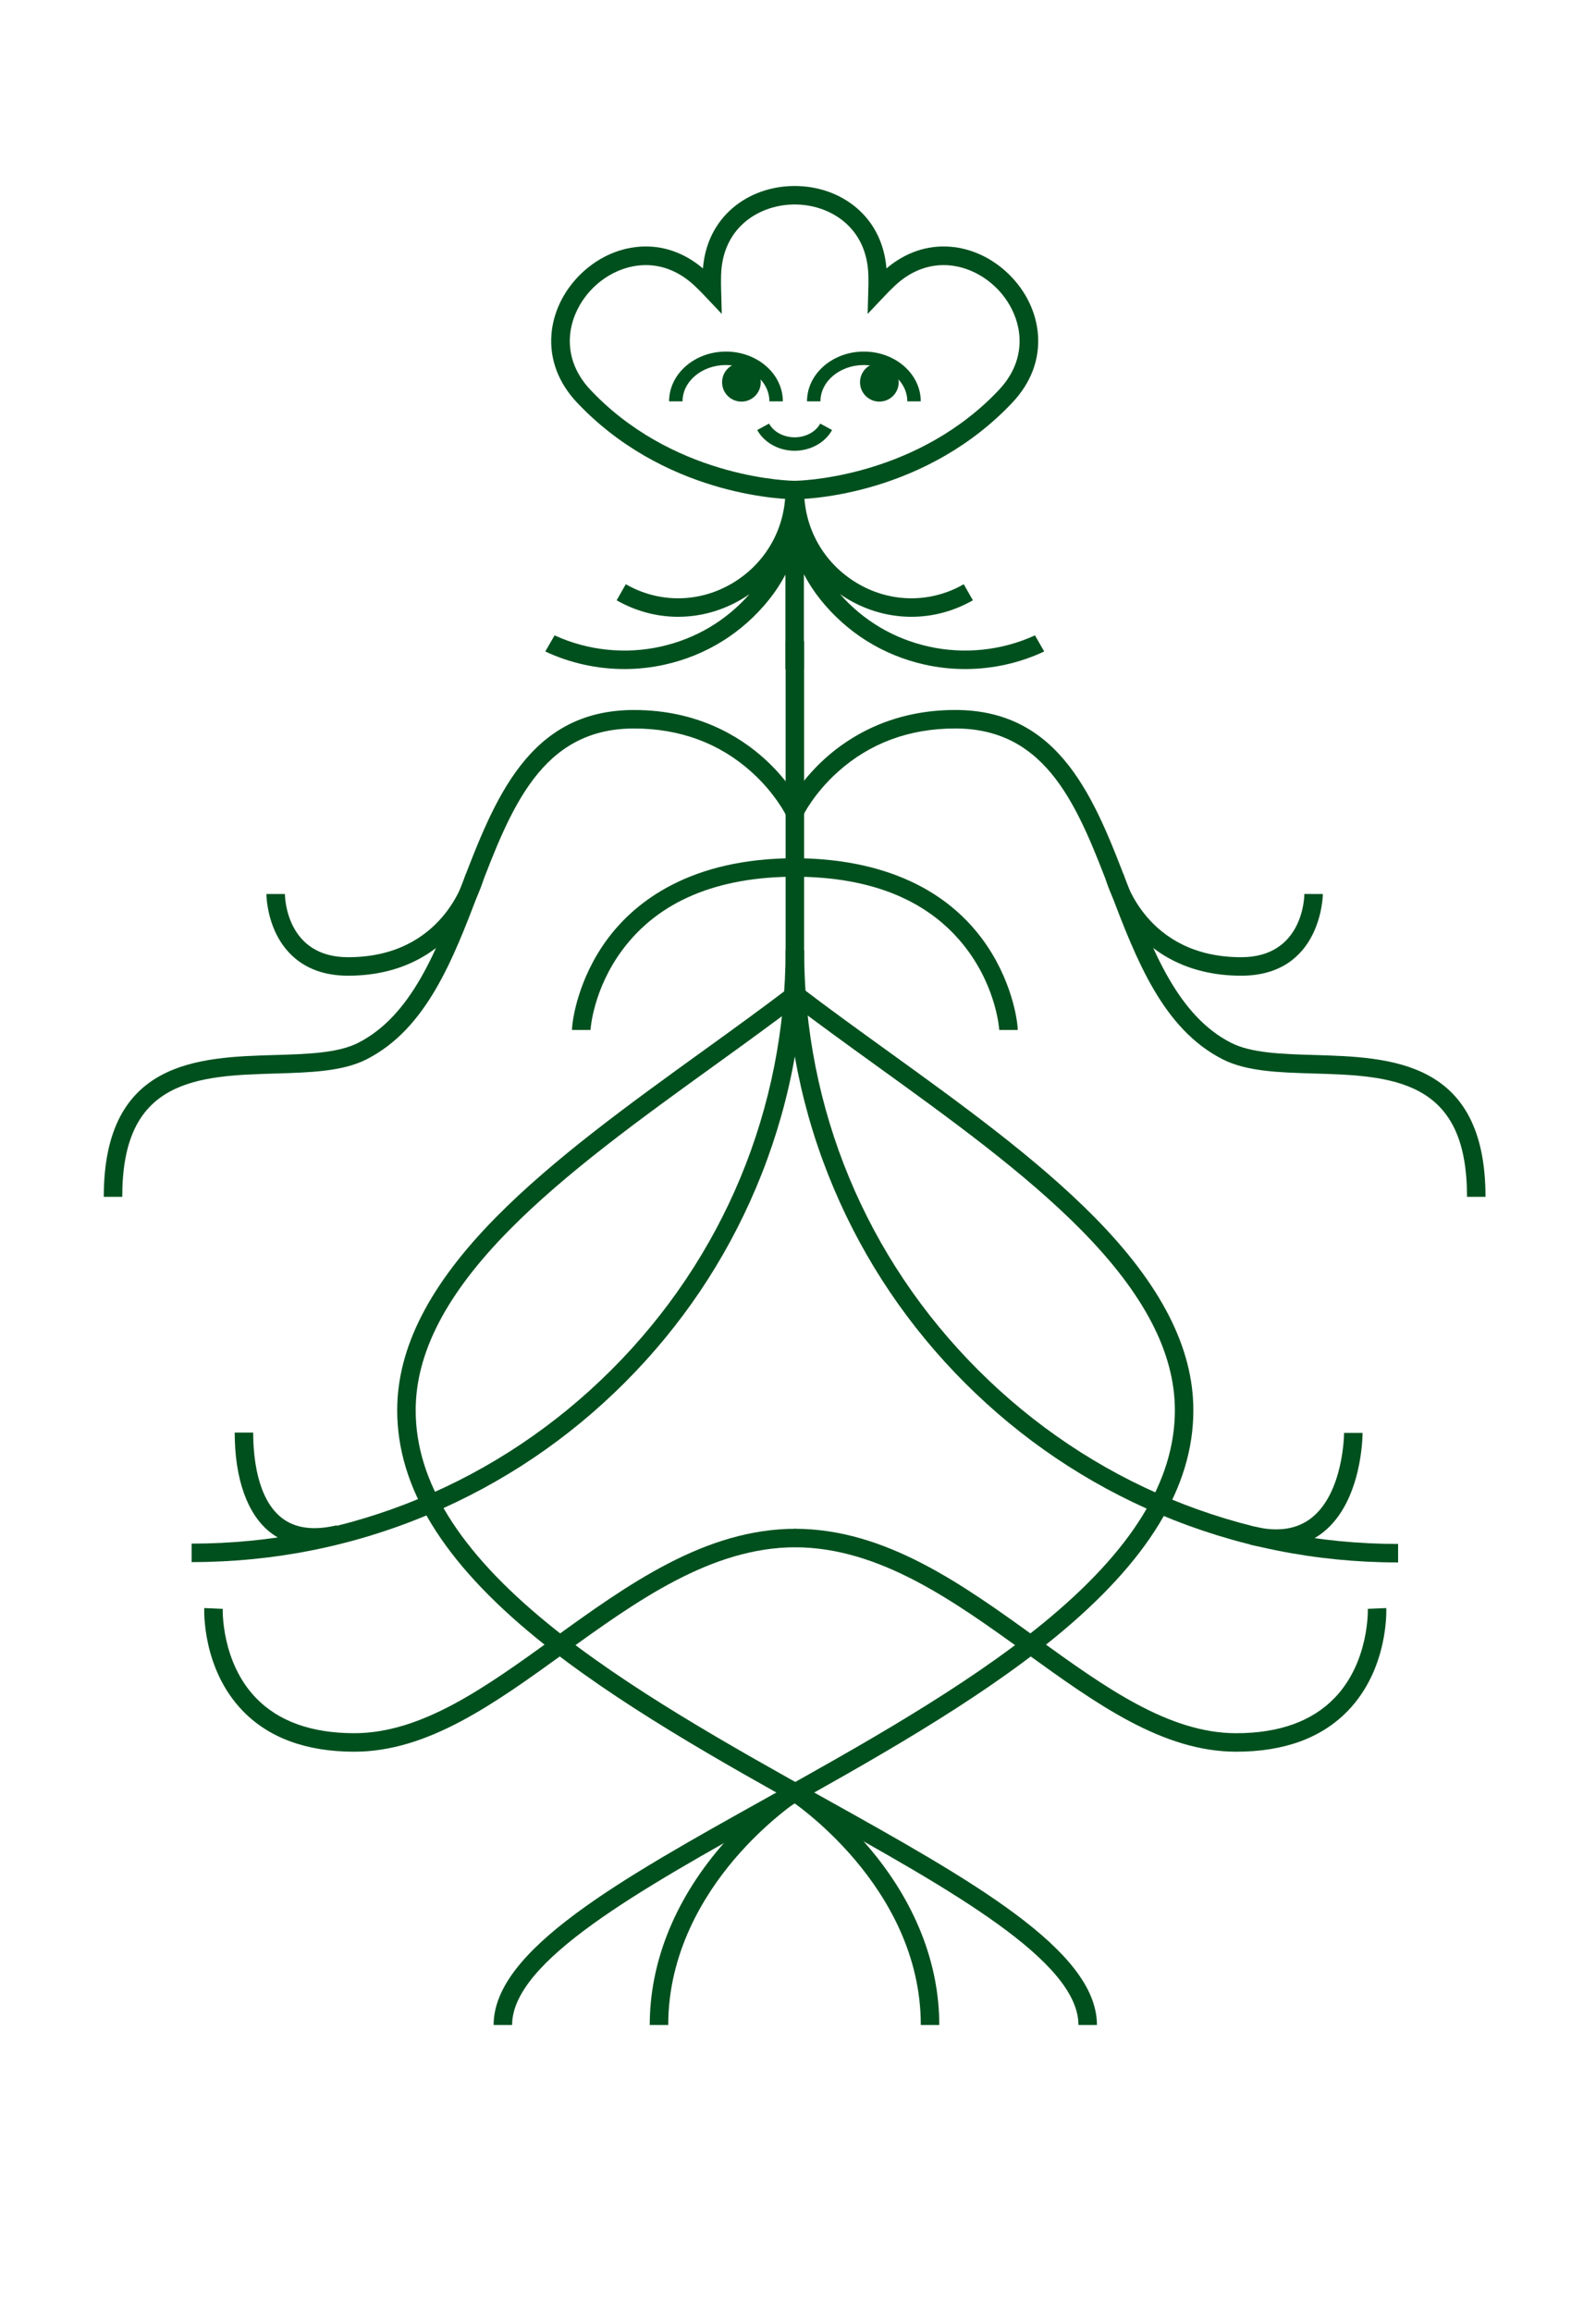 <?xml version="1.0" encoding="utf-8"?>
<!-- Generator: Adobe Illustrator 26.0.2, SVG Export Plug-In . SVG Version: 6.00 Build 0)  -->
<svg version="1.1" id="Layer_1" xmlns="http://www.w3.org/2000/svg" xmlns:xlink="http://www.w3.org/1999/xlink" x="0px" y="0px"
	 viewBox="0 0 949.68 1375.51" style="enable-background:new 0 0 949.68 1375.51;" xml:space="preserve">
<style type="text/css">
	.st0{fill:none;stroke:#231F20;stroke-linecap:round;stroke-linejoin:round;stroke-miterlimit:10;}
	.st1{fill:#00501E;}
</style>
<path class="st1" d="M472.87,297.04c-2.94,0-72.72-0.61-126.08-53.98c-1.13-1.13-2.25-2.28-3.32-3.41
	c-11.16-11.8-16.47-25.82-15.35-40.55c0.99-12.99,6.97-25.59,16.85-35.47c9.88-9.88,22.47-15.86,35.47-16.85
	c13.61-1.04,26.62,3.42,37.83,12.92c1.21-14.64,7.26-26.99,17.61-35.88c9.89-8.49,23.03-13.16,36.99-13.16s27.11,4.67,36.99,13.16
	c10.36,8.89,16.4,21.24,17.62,35.88c11.21-9.5,24.22-13.96,37.83-12.92c12.99,0.99,25.59,6.97,35.47,16.85s15.86,22.47,16.85,35.47
	c1.12,14.73-4.19,28.75-15.35,40.55c-1.08,1.14-2.19,2.28-3.31,3.41C545.59,296.43,475.82,297.04,472.87,297.04z M384.29,157.72
	c-12.1,0-23.46,5.62-31.54,13.7c-14.53,14.53-21.12,39.71-1.28,60.68c1.01,1.07,2.05,2.13,3.1,3.19
	c50.18,50.18,117.63,50.76,118.31,50.76c0.67,0,68.25-0.71,118.31-50.76c1.06-1.06,2.09-2.12,3.1-3.19
	c19.84-20.97,13.24-46.15-1.29-60.68s-39.71-21.12-60.67-1.29c-1.07,1.01-2.13,2.05-3.19,3.1c-0.83,0.83-1.62,1.67-2.41,2.51
	l-10.45,11.03l0.41-15.23c0.03-1.14,0.07-2.28,0.07-3.44c0-1.49-0.02-2.97-0.06-4.45c-0.8-28.85-23.27-42-43.81-42
	s-43.02,13.14-43.81,42c-0.04,1.47-0.06,2.95-0.06,4.45c0,1.14,0.03,2.26,0.06,3.39l0.4,15.28l-10.41-11
	c-0.8-0.85-1.6-1.7-2.44-2.54c-1.06-1.06-2.12-2.09-3.19-3.1C404.11,161.32,393.96,157.72,384.29,157.72z"/>
<path class="st1" d="M465.82,238.78h-8c0-11.91-11.59-21.61-25.84-21.61c-14.25,0-25.84,9.69-25.84,21.61h-8
	c0-16.33,15.18-29.61,33.84-29.61C450.64,209.17,465.82,222.45,465.82,238.78z"/>
<circle class="st1" cx="441.18" cy="227.43" r="11.51"/>
<path class="st1" d="M547.88,238.78h-8c0-11.91-11.59-21.61-25.84-21.61s-25.84,9.69-25.84,21.61h-8
	c0-16.33,15.18-29.61,33.84-29.61S547.88,222.45,547.88,238.78z"/>
<circle class="st1" cx="523.25" cy="227.43" r="11.51"/>
<path class="st1" d="M472.84,268.18c-9.43,0-18.17-4.85-22.25-12.34l7.03-3.83c2.71,4.96,8.68,8.17,15.23,8.17
	c6.55,0,12.52-3.21,15.23-8.17l7.03,3.83C491.01,263.34,482.27,268.18,472.84,268.18z"/>
<path class="st1" d="M615.84,378.01c-19.67,9.04-42.14,11.4-63.4,6.62c-20.62-4.64-38.7-15.38-52.59-31.15
	c1.36,0.94,2.76,1.85,4.2,2.72c11.88,7.16,25.08,10.76,38.28,10.76c11.74,0,23.47-2.84,34.29-8.56c0.77-0.4,1.53-0.82,2.29-1.25
	l-5.44-9.56c-0.66,0.38-1.32,0.74-1.99,1.09c-19.55,10.33-42.63,9.63-61.75-1.89c-19.57-11.79-31.26-32.42-31.26-55.18h-11.1
	c0,22.76-11.69,43.39-31.26,55.18c-19.12,11.52-42.2,12.23-61.75,1.89c-0.67-0.35-1.33-0.71-1.99-1.09l-5.44,9.56
	c0.76,0.43,1.52,0.85,2.29,1.25c10.82,5.72,22.55,8.56,34.29,8.56c13.2,0,26.39-3.6,38.28-10.76c1.44-0.86,2.84-1.77,4.2-2.72
	c-13.89,15.77-31.97,26.51-52.59,31.15c-21.26,4.79-43.73,2.43-63.4-6.62l-5.53,9.58c14.7,6.92,30.84,10.46,47.05,10.46
	c8.14,0,16.29-0.89,24.29-2.69c24.66-5.55,46.07-18.95,61.89-38.73c3.7-4.62,6.92-9.58,9.66-14.77v56.19h11v-56.38
	c2.77,5.26,6.02,10.29,9.76,14.96c15.83,19.78,37.23,33.17,61.89,38.73c8,1.8,16.15,2.69,24.29,2.69c16.21,0,32.35-3.54,47.05-10.46
	L615.84,378.01z"/>
<path class="st1" d="M187.02,920.19c-10.25,0-19.04-2.86-26.28-8.57c-13.59-10.73-21.08-31.79-21.08-59.32h11
	c0,13.95,2.19,39.08,16.89,50.68c7.96,6.28,18.99,7.79,32.79,4.49l2.56,10.7C197.28,919.52,191.98,920.19,187.02,920.19z"/>
<path class="st1" d="M351.37,612.78h-11c0-5.47,3.62-30.73,21.32-54.42c16.29-21.79,48.89-47.77,111.72-47.77v11
	c-46.79,0-81.41,14.59-102.91,43.35C352.8,588.64,351.37,612.55,351.37,612.78z"/>
<path class="st1" d="M397.62,1204.78h-11c0-36.82,14.45-73.32,41.79-105.55c20.54-24.21,40.85-37.4,41.71-37.95l5.95,9.25
	l-2.97-4.63l2.98,4.62c-0.2,0.13-20,13.02-39.49,36.07C418.81,1127.63,397.62,1161.73,397.62,1204.78z"/>
<path class="st1" d="M558.91,1204.78h-11c0-82.85-77.67-133.74-78.45-134.24l5.95-9.25c0.86,0.55,21.17,13.74,41.71,37.95
	C544.46,1131.47,558.91,1167.96,558.91,1204.78z"/>
<path class="st1" d="M207.13,580.49c-25.07,0-37.02-13.37-42.63-24.59c-5.9-11.8-5.97-23.51-5.97-24.01h11
	c0.01,1.52,0.63,37.6,37.6,37.6c56.65,0,69.44-47.3,69.95-49.31l10.67,2.69c-0.15,0.6-3.79,14.74-15.54,28.9
	C261.33,564.88,241.22,580.49,207.13,580.49z"/>
<path class="st1" d="M738.54,580.49c-34.09,0-54.2-15.62-65.07-28.72c-11.75-14.16-15.4-28.31-15.54-28.9l10.67-2.69
	c0.52,2.01,13.3,49.31,69.95,49.31c36.96,0,37.59-36.08,37.6-37.61l11,0.01C787.14,532.38,786.58,580.49,738.54,580.49z"/>
<path class="st1" d="M759.48,920.92c-4.94,0-10.17-0.66-15.69-1.98l2.56-10.7c14,3.35,25.46,1.61,34.06-5.18
	c19.15-15.11,19.37-50.2,19.37-50.55h11c0,1.66-0.27,40.82-23.55,59.19C779.45,917.84,770.15,920.92,759.48,920.92z"/>
<path class="st1" d="M605.58,612.78h-11c0-0.22-1.43-24.14-19.13-47.83c-21.5-28.77-56.12-43.35-102.91-43.35v-11
	c34.68,0,82.21,8.29,111.72,47.77C601.96,582.05,605.58,607.31,605.58,612.78z"/>
<path class="st1" d="M72.75,712.05h-11c0-81.37,56.45-83.03,101.8-84.37c19.27-0.57,37.47-1.1,49.54-7.23
	c31.89-16.19,46.88-55.38,61.38-93.29c19.69-51.5,40.05-104.75,102.8-104.75c37.66,0,62.95,15.74,77.54,28.94
	c15.83,14.33,22.72,28.63,23,29.24l-9.94,4.71l4.97-2.35l-4.97,2.36c-0.06-0.13-6.43-13.24-20.79-26.11
	c-19.08-17.11-42.57-25.78-69.82-25.78c-55.17,0-73.32,47.45-92.52,97.68c-15.24,39.85-30.99,81.06-66.67,99.17
	c-14.26,7.24-33.66,7.81-54.2,8.42c-22.41,0.66-45.58,1.34-62.85,10.76C81.74,659.96,72.75,679.85,72.75,712.05z"/>
<path class="st1" d="M883.93,712.05h-11c0-32.2-8.99-52.09-28.28-62.61c-17.27-9.42-40.44-10.1-62.85-10.76
	c-20.54-0.6-39.93-1.17-54.2-8.42c-35.68-18.11-51.43-59.31-66.67-99.17c-19.21-50.23-37.35-97.68-92.52-97.68
	c-27.25,0-50.74,8.67-69.82,25.78c-14.36,12.87-20.73,25.98-20.79,26.11l-9.94-4.72c0.29-0.6,7.17-14.91,23-29.24
	c14.59-13.2,39.88-28.94,77.54-28.94c62.75,0,83.11,53.25,102.8,104.75c14.49,37.9,29.48,77.1,61.38,93.29
	c12.07,6.13,30.27,6.66,49.54,7.23C827.48,629.02,883.93,630.68,883.93,712.05z"/>
<path class="st1" d="M304.72,1204.78h-11c0-44.51,75.11-86.38,162.07-134.88c55.25-30.81,117.87-65.72,164.83-104.11
	c52.8-43.17,78.47-84.63,78.47-126.75c0-34.12-18.17-69.15-55.55-107.07c-33.68-34.17-78.4-66.45-121.66-97.67
	c-18.32-13.22-35.62-25.71-52.25-38.41l6.68-8.74c16.51,12.61,33.75,25.05,52.01,38.23c43.62,31.48,88.73,64.04,123.05,98.87
	c39.51,40.09,58.72,77.64,58.72,114.79c0,45.63-26.99,89.88-82.51,135.27c-47.72,39.01-110.79,74.18-166.43,105.2
	C380.71,1124.37,304.72,1166.74,304.72,1204.78z"/>
<path class="st1" d="M652.72,1204.78h-11c0-38.04-75.98-80.41-156.43-125.27c-55.65-31.03-118.72-66.2-166.43-105.2
	c-55.52-45.39-82.51-89.63-82.51-135.27c0-37.16,19.21-74.71,58.72-114.79c34.33-34.83,79.43-67.38,123.05-98.87
	c18.26-13.18,35.5-25.62,52.01-38.23l6.68,8.74c-16.63,12.7-33.93,25.19-52.25,38.41c-43.25,31.22-87.98,63.5-121.66,97.67
	c-37.38,37.92-55.55,72.95-55.55,107.07c0,42.13,25.67,83.59,78.47,126.75c46.96,38.39,109.58,73.31,164.83,104.11
	C577.61,1118.4,652.72,1160.28,652.72,1204.78z"/>
<path class="st1" d="M114.03,929.37v-11c94.41,0,183.17-36.76,249.92-103.52c66.76-66.76,103.52-155.51,103.52-249.92V381.49h11
	v183.42c0,49.2-9.64,96.93-28.64,141.86c-18.36,43.4-44.63,82.37-78.1,115.84c-33.47,33.47-72.44,59.75-115.84,78.1
	C210.96,919.73,163.23,929.37,114.03,929.37z"/>
<path class="st1" d="M831.92,929.57c-49.2,0-96.93-9.64-141.86-28.64c-43.4-18.36-82.37-44.63-115.84-78.1
	c-33.47-33.47-59.75-72.44-78.1-115.84c-19.01-44.93-28.64-92.66-28.64-141.86h11c0,94.41,36.76,183.17,103.52,249.92
	c66.76,66.76,155.52,103.52,249.92,103.52V929.57z"/>
<path class="st1" d="M210.83,1042.17c-28.61,0-51.02-8.25-66.61-24.52c-23.92-24.97-22.74-59.48-22.68-60.94l10.99,0.47
	c-0.01,0.3-0.98,31.42,19.7,52.93c13.43,13.97,33.15,21.05,58.59,21.05c40.24,0,78.23-27.43,118.46-56.47
	c44.37-32.03,90.25-65.15,144.24-65.15v11c-50.43,0-94.85,32.06-137.8,63.07C294.02,1013.73,254.63,1042.17,210.83,1042.17z"/>
<path class="st1" d="M735.61,1042.17c-43.79,0-83.19-28.44-124.9-58.55c-42.95-31.01-87.37-63.07-137.8-63.07v-11
	c53.99,0,99.87,33.12,144.24,65.15c40.23,29.04,78.22,56.47,118.46,56.47c25.45,0,45.16-7.08,58.59-21.05
	c20.68-21.51,19.72-52.63,19.7-52.94l10.99-0.46c0.06,1.46,1.25,35.97-22.68,60.94C786.63,1033.92,764.22,1042.17,735.61,1042.17z"
	/>
</svg>
